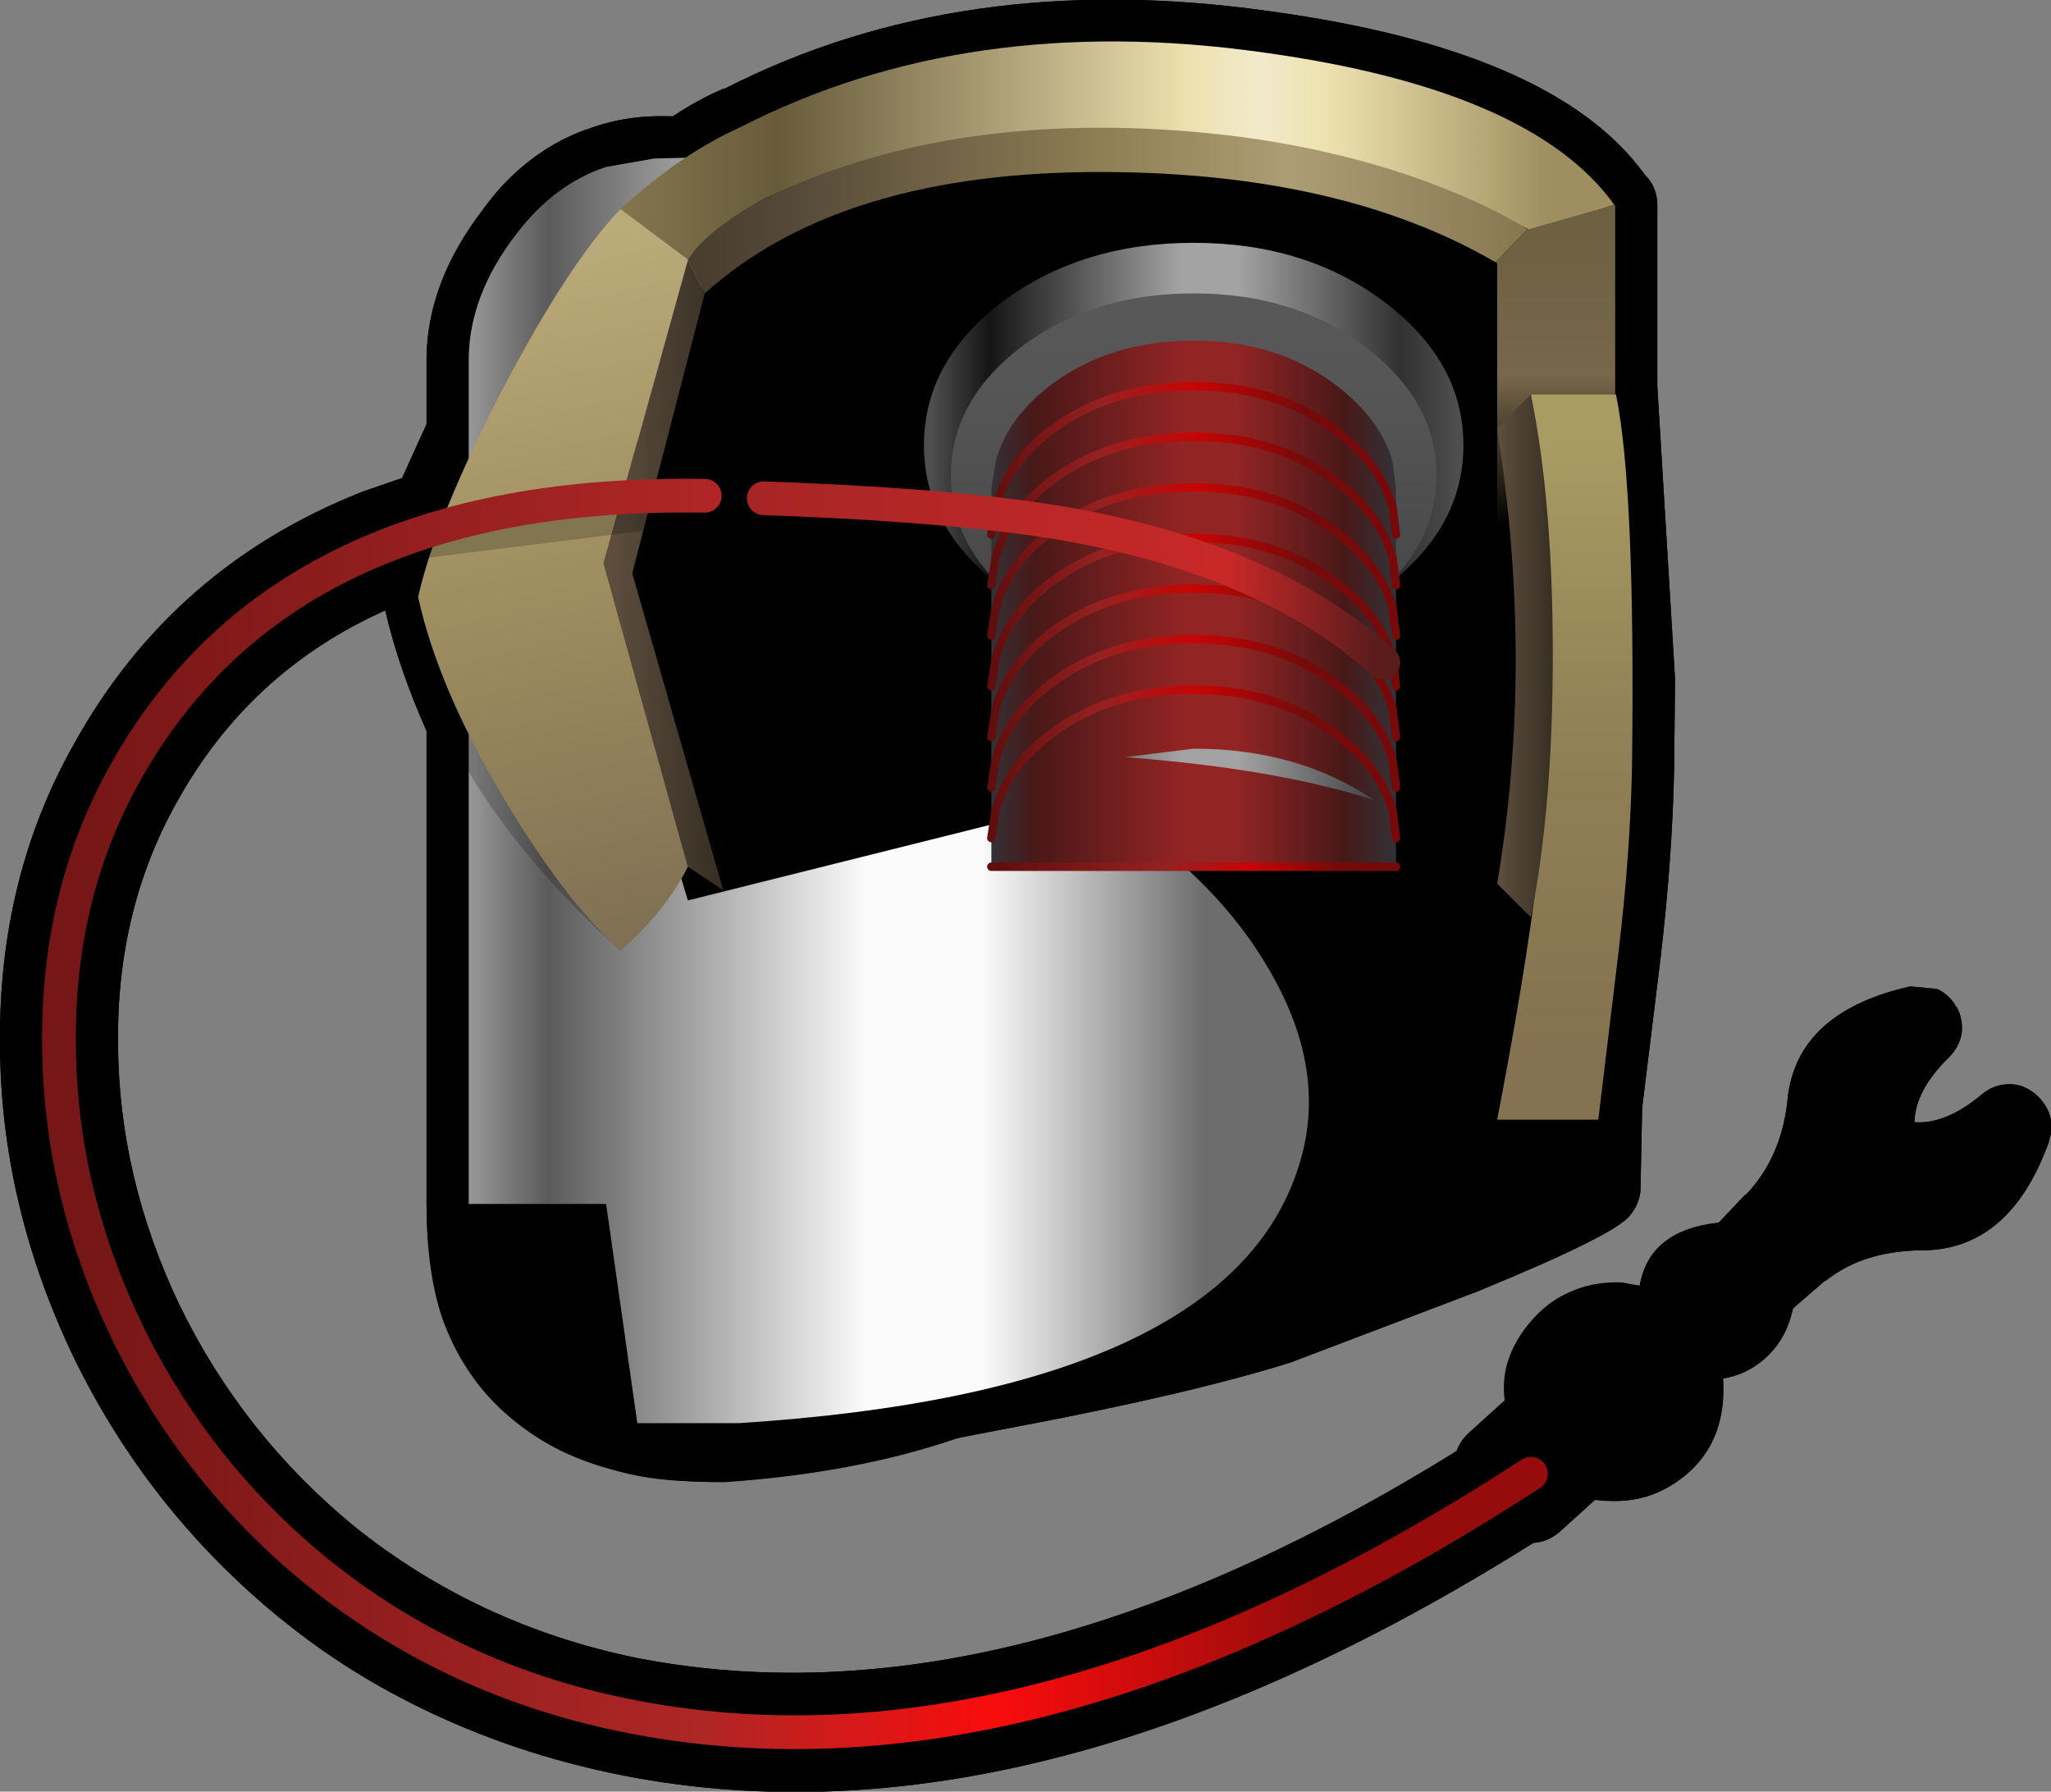 <?xml version="1.0" encoding="UTF-8" standalone="no"?>
<svg xmlns:xlink="http://www.w3.org/1999/xlink" height="106.25px" width="121.65px" xmlns="http://www.w3.org/2000/svg">
  <rect width="100%" height="100%" fill="#808080" stroke="none"/>
  <g transform="matrix(1.0, 0.0, 0.0, 1.0, 56.8, 51.4)">
    <path d="M42.55 -11.15 L42.5 -5.95 Q42.4 -0.65 41.7 5.35 L40.6 14.3 40.5 19.25 Q40.4 20.05 39.9 20.65 39.1 21.8 30.8 25.2 L19.75 29.4 Q13.85 31.25 3.55 33.2 L0.55 33.75 0.4 33.8 0.45 33.75 -0.05 33.9 Q-5.95 35.95 -13.8 36.5 L-14.0 36.5 Q-22.15 36.5 -26.45 32.7 L-26.55 32.6 Q-31.5 28.5 -31.5 20.0 L-31.5 -8.05 Q-33.15 -11.75 -33.95 -15.2 -42.0 -11.6 -46.3 -3.85 -49.9 2.55 -49.8 10.55 -49.75 18.45 -46.15 26.0 -42.4 33.7 -35.75 39.15 -28.5 44.95 -19.15 46.9 2.85 51.25 29.6 34.65 29.8 34.05 30.35 33.55 L32.45 31.65 32.45 30.8 Q32.6 28.15 34.6 26.4 L34.65 26.35 Q36.55 24.6 39.2 24.65 L39.35 24.65 39.4 24.65 40.45 24.85 Q40.75 23.45 41.8 22.5 L41.85 22.45 Q42.6 21.7 43.85 21.4 L44.0 21.35 43.95 21.4 45.15 21.1 46.7 19.45 46.75 19.45 46.85 19.35 Q48.8 17.25 49.2 14.05 49.6 8.65 56.5 7.1 L58.1 7.25 Q58.85 7.6 59.25 8.35 L59.25 8.3 Q59.65 9.05 59.55 9.9 59.4 10.7 58.8 11.3 56.8 13.25 56.75 15.15 58.6 15.3 60.75 13.5 61.4 12.95 62.25 12.9 63.05 12.85 63.75 13.35 64.45 13.85 64.75 14.65 65.0 15.4 64.75 16.2 L64.75 16.25 Q62.4 22.85 57.0 22.75 53.75 22.8 51.5 24.55 L51.55 24.5 51.5 24.55 51.4 24.6 49.55 26.2 49.2 27.25 49.2 27.2 49.15 27.35 49.1 27.4 49.1 27.45 Q48.6 28.55 47.9 29.15 L47.85 29.2 Q46.75 30.15 45.4 30.35 L45.4 31.45 Q45.25 34.15 43.3 35.95 L43.25 36.0 Q41.25 37.75 38.65 37.6 L37.8 37.55 35.7 39.45 Q35.0 40.05 34.15 40.1 4.15 58.95 -20.55 53.75 -31.55 51.45 -40.05 44.65 L-40.15 44.6 Q-48.0 38.2 -52.45 29.05 -56.75 20.05 -56.8 10.6 L-56.8 10.55 Q-56.9 0.65 -52.4 -7.3 -46.6 -17.75 -35.4 -22.2 L-35.3 -22.25 -32.95 -23.05 -31.5 -26.25 -31.5 -30.2 Q-31.45 -34.75 -28.1 -39.05 -25.35 -42.7 -21.65 -43.85 -19.95 -44.45 -18.05 -44.5 L-16.9 -44.5 Q-15.5 -45.45 -14.0 -46.1 L-13.9 -46.15 -13.8 -46.15 Q0.2 -53.3 18.4 -50.75 35.4 -48.45 40.75 -41.05 L40.8 -41.0 Q41.5 -40.3 41.5 -39.25 L41.5 -28.5 42.55 -11.15" fill="#000000" fill-rule="evenodd" stroke="none"/>
    <path d="M40.75 -41.05 Q41.5 -40.15 41.5 -39.25 L41.5 -28.5 42.55 -11.15 42.5 -5.95 Q42.4 -0.65 41.7 5.35 L40.6 14.3 40.5 19.25 Q40.4 20.05 39.9 20.65 39.1 21.8 30.8 25.2 L19.75 29.4 Q13.85 31.25 3.55 33.2 L-0.05 33.9 Q-3.8 35.15 -8.85 35.95 -15.85 37.0 -19.95 35.9 -27.85 33.85 -30.45 27.1 -31.5 24.3 -31.5 20.0 L-31.5 -8.05 Q-33.15 -11.75 -33.95 -15.2 -42.0 -11.6 -46.3 -3.85 -49.9 2.55 -49.8 10.55 -49.75 18.45 -46.15 26.0 -42.4 33.7 -35.75 39.15 -28.5 44.95 -19.15 46.9 2.85 51.25 29.6 34.65 29.8 34.05 30.35 33.55 L32.45 31.65 Q32.1 29.15 34.05 26.9 36.4 24.2 40.45 24.85 41.0 21.55 45.15 21.1 L46.85 19.35 Q48.8 17.25 49.2 14.05 49.6 8.65 56.5 7.1 L58.1 7.25 Q58.85 7.6 59.25 8.35 L59.25 8.3 Q59.65 9.05 59.55 9.9 59.4 10.7 58.8 11.3 56.8 13.25 56.75 15.15 58.6 15.3 60.75 13.5 61.4 12.95 62.25 12.9 63.05 12.85 63.75 13.35 64.45 13.85 64.75 14.65 65.0 15.4 64.75 16.2 L64.75 16.25 Q62.4 22.85 57.0 22.75 54.1 22.85 52.1 24.05 51.05 24.7 49.55 26.2 49.2 27.85 48.2 28.85 47.05 30.05 45.4 30.35 45.65 34.1 43.1 36.15 40.85 37.95 37.8 37.55 L35.7 39.45 Q35.0 40.05 34.15 40.1 4.15 58.95 -20.55 53.75 -32.1 51.2 -40.15 44.6 -48.05 38.15 -52.45 29.05 -56.75 20.05 -56.8 10.6 L-56.8 10.55 Q-56.9 0.65 -52.4 -7.3 -46.6 -17.75 -35.4 -22.2 L-32.95 -23.05 -31.5 -26.25 -31.5 -30.2 Q-31.45 -34.5 -28.1 -39.05 -26.05 -41.9 -23.0 -43.3 -20.1 -44.65 -16.9 -44.5 L-13.8 -46.15 Q0.2 -53.3 18.4 -50.75 35.4 -48.45 40.75 -41.05" fill="#000000" fill-rule="evenodd" stroke="none"/>
    <path d="M-12.0 -42.0 L-22.0 -18.0 -16.0 2.0 8.0 -4.0 Q15.1 0.25 18.5 6.15 22.0 12.15 20.25 17.7 16.1 31.15 -13.0 33.0 L-19.0 33.0 -20.85 20.0 -29.0 20.0 -29.0 -30.15 Q-28.95 -33.95 -26.15 -37.55 -23.9 -40.5 -20.85 -41.5 L-18.0 -42.0 Q-10.7 -42.2 -12.0 -42.0" fill="url(#gradient0)" fill-rule="evenodd" stroke="none"/>
    <path d="M25.3 -33.5 Q30.0 -29.95 30.0 -25.0 30.0 -20.05 25.3 -16.55 20.65 -13.0 14.0 -13.0 7.35 -13.0 2.65 -16.55 -2.0 -20.05 -2.0 -25.0 -2.0 -29.95 2.65 -33.5 7.35 -37.0 14.0 -37.0 20.65 -37.0 25.3 -33.5" fill="url(#gradient1)" fill-rule="evenodd" stroke="none"/>
    <path d="M14.0 -12.4 Q8.0 -12.4 3.8 -15.6 -0.4 -18.75 -0.4 -23.2 -0.4 -27.65 3.8 -30.85 8.0 -34.0 14.0 -34.0 20.0 -34.0 24.15 -30.85 28.4 -27.65 28.4 -23.2 28.4 -18.75 24.15 -15.6 20.0 -12.4 14.0 -12.4" fill="url(#gradient2)" fill-rule="evenodd" stroke="none"/>
    <path d="M14.0 -31.2 Q19.0 -31.2 22.45 -28.55 25.1 -26.55 25.8 -24.0 L26.0 -22.4 26.0 0.0 2.0 0.0 2.0 -22.4 2.25 -24.0 Q2.9 -26.55 5.5 -28.55 9.0 -31.2 14.0 -31.2" fill="url(#gradient3)" fill-rule="evenodd" stroke="none"/>
    <path d="M2.0 -19.7 L2.25 -21.3 Q2.9 -23.85 5.5 -25.85 9.0 -28.5 14.0 -28.5 19.0 -28.5 22.45 -25.85 25.1 -23.85 25.8 -21.3 L26.0 -19.7" fill="none" stroke="url(#gradient4)" stroke-linecap="round" stroke-linejoin="round" stroke-width="0.5"/>
    <path d="M2.0 -16.7 L2.25 -18.3 Q2.9 -20.85 5.5 -22.85 9.0 -25.5 14.0 -25.5 19.0 -25.5 22.45 -22.85 25.1 -20.85 25.8 -18.3 L26.0 -16.7" fill="none" stroke="url(#gradient5)" stroke-linecap="round" stroke-linejoin="round" stroke-width="0.5"/>
    <path d="M2.0 -13.7 L2.25 -15.3 Q2.9 -17.85 5.5 -19.85 9.0 -22.5 14.0 -22.5 19.0 -22.5 22.45 -19.85 25.1 -17.85 25.8 -15.3 L26.0 -13.7" fill="none" stroke="url(#gradient6)" stroke-linecap="round" stroke-linejoin="round" stroke-width="0.5"/>
    <path d="M2.0 -10.7 L2.25 -12.3 Q2.9 -14.85 5.5 -16.85 9.0 -19.5 14.0 -19.5 19.0 -19.5 22.45 -16.85 25.1 -14.85 25.8 -12.3 L26.0 -10.7" fill="none" stroke="url(#gradient7)" stroke-linecap="round" stroke-linejoin="round" stroke-width="0.5"/>
    <path d="M2.0 -1.7 L2.25 -3.3 Q2.9 -5.85 5.5 -7.85 9.0 -10.5 14.0 -10.5 19.0 -10.5 22.45 -7.85 25.1 -5.85 25.8 -3.3 L26.0 -1.7" fill="none" stroke="url(#gradient8)" stroke-linecap="round" stroke-linejoin="round" stroke-width="0.5"/>
    <path d="M2.0 -4.7 L2.25 -6.3 Q2.9 -8.85 5.5 -10.85 9.0 -13.5 14.0 -13.5 19.0 -13.5 22.45 -10.85 25.1 -8.85 25.8 -6.3 L26.0 -4.7" fill="none" stroke="url(#gradient9)" stroke-linecap="round" stroke-linejoin="round" stroke-width="0.5"/>
    <path d="M2.0 -7.7 L2.25 -9.3 Q2.9 -11.85 5.5 -13.85 9.0 -16.5 14.0 -16.5 19.0 -16.5 22.45 -13.85 25.1 -11.85 25.8 -9.3 L26.0 -7.7" fill="none" stroke="url(#gradient10)" stroke-linecap="round" stroke-linejoin="round" stroke-width="0.5"/>
    <path d="M26.0 0.0 L2.0 0.0" fill="none" stroke="url(#gradient11)" stroke-linecap="round" stroke-linejoin="round" stroke-width="0.5"/>
    <path d="M24.7 -3.95 Q19.0 -5.8 9.95 -6.5 L14.0 -7.0 Q20.2 -7.0 24.7 -3.95" fill="url(#gradient12)" fill-rule="evenodd" stroke="none"/>
    <path d="M-22.0 -18.0 L-20.0 5.0 Q-32.35 -6.2 -33.0 -18.0 L-22.0 -18.0" fill="#000000" fill-opacity="0.2" fill-rule="evenodd" stroke="none"/>
    <path d="M39.0 -39.25 L39.0 -28.0 32.0 -18.0 32.0 -35.8 31.9 -35.85 34.0 -38.0 39.0 -39.25" fill="url(#gradient13)" fill-rule="evenodd" stroke="none"/>
    <path d="M33.85 -37.8 Q25.55 -42.15 14.65 -43.4 0.3 -45.0 -11.4 -39.65 -14.85 -37.75 -16.0 -36.0 L-20.0 -39.0 Q-16.45 -42.25 -12.9 -43.85 0.55 -50.75 18.05 -48.3 34.05 -46.1 38.95 -39.25 L33.85 -37.8" fill="url(#gradient14)" fill-rule="evenodd" stroke="none"/>
    <path d="M40.0 -6.0 Q39.9 -0.8 39.2 5.05 L38.0 15.0 32.0 15.0 Q34.55 1.85 35.0 -6.0 35.75 -18.5 34.0 -28.0 L39.05 -28.0 Q40.2 -22.4 40.0 -6.0" fill="url(#gradient15)" fill-rule="evenodd" stroke="none"/>
    <path d="M33.8 -37.8 L31.9 -35.85 Q22.8 -41.15 8.65 -41.2 -6.95 -41.25 -15.0 -34.0 L-16.0 -36.0 Q-14.9 -37.75 -11.5 -39.6 -0.8 -44.8 13.8 -43.6 22.2 -42.9 29.05 -40.15 31.8 -39.05 33.8 -37.8" fill="url(#gradient16)" fill-rule="evenodd" stroke="none"/>
    <path d="M35.3 -12.55 Q35.3 -3.5 34.0 3.0 L32.0 1.0 Q34.2 -12.05 32.0 -26.0 L34.0 -28.0 Q35.3 -21.7 35.3 -12.55" fill="url(#gradient17)" fill-rule="evenodd" stroke="none"/>
    <path d="M-15.0 -34.0 L-19.3 -17.4 -13.9 1.4 -16.0 0.0 -21.0 -18.0 -16.0 -36.0 -15.0 -34.0" fill="url(#gradient18)" fill-rule="evenodd" stroke="none"/>
    <path d="M-32.0 -16.0 Q-30.95 -20.65 -27.05 -28.2 -23.1 -35.75 -20.0 -39.0 L-16.0 -36.0 -21.0 -18.0 -16.0 0.0 Q-17.3 2.6 -20.0 5.0 -23.5 1.75 -27.0 -4.2 -30.85 -10.7 -32.0 -16.0" fill="url(#gradient19)" fill-rule="evenodd" stroke="none"/>
    <path d="M-18.0 -22.0 L-18.0 -20.0 -34.0 -18.0 -34.0 -20.0 -18.0 -22.0" fill="#000000" fill-opacity="0.2" fill-rule="evenodd" stroke="none"/>
    <path d="M-15.0 -22.0 Q-39.95 -22.4 -49.35 -5.6 -53.4 1.6 -53.3 10.55 -53.25 19.25 -49.3 27.5 -45.2 35.95 -37.95 41.85 -30.05 48.2 -19.85 50.3 4.35 55.3 34.0 36.0" fill="none" stroke="url(#gradient20)" stroke-linecap="round" stroke-linejoin="round" stroke-width="2.0"/>
    <path d="M25.25 -12.1 Q18.85 -17.85 7.9 -20.05 1.3 -21.4 -11.5 -21.85" fill="none" stroke="url(#gradient21)" stroke-linecap="round" stroke-linejoin="round" stroke-width="2.0"/>
  </g>
  <defs>
    <linearGradient gradientTransform="matrix(0.028, 0.0, 0.0, 0.046, -5.85, -4.15)" gradientUnits="userSpaceOnUse" id="gradient0" spreadMethod="pad" x1="-819.2" x2="819.2">
      <stop offset="0.0" stop-color="#959595"/>
      <stop offset="0.098" stop-color="#5b5b5b"/>
      <stop offset="0.51" stop-color="#fbfbfb"/>
      <stop offset="0.659" stop-color="#fbfbfb"/>
      <stop offset="0.945" stop-color="#6d6d6d"/>
    </linearGradient>
    <linearGradient gradientTransform="matrix(0.019, 0.0, 0.0, 0.015, 14.0, -25.0)" gradientUnits="userSpaceOnUse" id="gradient1" spreadMethod="pad" x1="-819.2" x2="819.2">
      <stop offset="0.0" stop-color="#4e4e4e"/>
      <stop offset="0.11" stop-color="#151515"/>
      <stop offset="0.475" stop-color="#a3a3a3"/>
      <stop offset="0.584" stop-color="#a3a3a3"/>
      <stop offset="0.894" stop-color="#313131"/>
      <stop offset="1.0" stop-color="#4e4e4e"/>
    </linearGradient>
    <linearGradient gradientTransform="matrix(0.0, 0.013, -0.013, 0.0, 14.0, -23.2)" gradientUnits="userSpaceOnUse" id="gradient2" spreadMethod="pad" x1="-819.2" x2="819.2">
      <stop offset="0.0" stop-color="#585858"/>
      <stop offset="0.302" stop-color="#555555"/>
      <stop offset="1.0" stop-color="#434343"/>
    </linearGradient>
    <linearGradient gradientTransform="matrix(0.015, 0.0, 0.0, 0.019, 14.0, -15.6)" gradientUnits="userSpaceOnUse" id="gradient3" spreadMethod="pad" x1="-819.2" x2="819.2">
      <stop offset="0.0" stop-color="#30343a"/>
      <stop offset="0.114" stop-color="#491818"/>
      <stop offset="0.475" stop-color="#932424"/>
      <stop offset="0.6" stop-color="#932424"/>
      <stop offset="0.863" stop-color="#491818"/>
      <stop offset="1.0" stop-color="#30343a"/>
    </linearGradient>
    <linearGradient gradientTransform="matrix(0.015, 0.0, 0.0, 0.018, 14.0, -13.9)" gradientUnits="userSpaceOnUse" id="gradient4" spreadMethod="pad" x1="-819.2" x2="819.2">
      <stop offset="0.0" stop-color="#5e0d0d"/>
      <stop offset="0.275" stop-color="#962121"/>
      <stop offset="0.506" stop-color="#c80404"/>
      <stop offset="0.765" stop-color="#760a0a"/>
    </linearGradient>
    <linearGradient gradientTransform="matrix(0.015, 0.0, 0.0, 0.006, 14.0, -21.1)" gradientUnits="userSpaceOnUse" id="gradient5" spreadMethod="pad" x1="-819.2" x2="819.2">
      <stop offset="0.0" stop-color="#5e0d0d"/>
      <stop offset="0.275" stop-color="#962121"/>
      <stop offset="0.506" stop-color="#c80404"/>
      <stop offset="0.765" stop-color="#760a0a"/>
    </linearGradient>
    <linearGradient gradientTransform="matrix(0.015, 0.0, 0.0, 0.006, 14.0, -18.1)" gradientUnits="userSpaceOnUse" id="gradient6" spreadMethod="pad" x1="-819.2" x2="819.2">
      <stop offset="0.0" stop-color="#5e0d0d"/>
      <stop offset="0.275" stop-color="#962121"/>
      <stop offset="0.506" stop-color="#c80404"/>
      <stop offset="0.765" stop-color="#760a0a"/>
    </linearGradient>
    <linearGradient gradientTransform="matrix(0.015, 0.0, 0.0, 0.006, 14.0, -15.1)" gradientUnits="userSpaceOnUse" id="gradient7" spreadMethod="pad" x1="-819.2" x2="819.2">
      <stop offset="0.0" stop-color="#5e0d0d"/>
      <stop offset="0.275" stop-color="#962121"/>
      <stop offset="0.506" stop-color="#c80404"/>
      <stop offset="0.765" stop-color="#760a0a"/>
    </linearGradient>
    <linearGradient gradientTransform="matrix(0.015, 0.0, 0.0, 0.006, 14.0, -6.1)" gradientUnits="userSpaceOnUse" id="gradient8" spreadMethod="pad" x1="-819.2" x2="819.2">
      <stop offset="0.0" stop-color="#5e0d0d"/>
      <stop offset="0.275" stop-color="#962121"/>
      <stop offset="0.506" stop-color="#c80404"/>
      <stop offset="0.765" stop-color="#760a0a"/>
    </linearGradient>
    <linearGradient gradientTransform="matrix(0.015, 0.0, 0.0, 0.006, 14.0, -9.1)" gradientUnits="userSpaceOnUse" id="gradient9" spreadMethod="pad" x1="-819.2" x2="819.2">
      <stop offset="0.0" stop-color="#5e0d0d"/>
      <stop offset="0.275" stop-color="#962121"/>
      <stop offset="0.506" stop-color="#c80404"/>
      <stop offset="0.765" stop-color="#760a0a"/>
    </linearGradient>
    <linearGradient gradientTransform="matrix(0.015, 0.0, 0.0, 0.006, 14.0, -12.1)" gradientUnits="userSpaceOnUse" id="gradient10" spreadMethod="pad" x1="-819.2" x2="819.2">
      <stop offset="0.0" stop-color="#5e0d0d"/>
      <stop offset="0.275" stop-color="#962121"/>
      <stop offset="0.506" stop-color="#c80404"/>
      <stop offset="0.765" stop-color="#760a0a"/>
    </linearGradient>
    <linearGradient gradientTransform="matrix(0.015, 0.0, 0.0, 0.018, 14.0, -14.6)" gradientUnits="userSpaceOnUse" id="gradient11" spreadMethod="pad" x1="-819.2" x2="819.2">
      <stop offset="0.0" stop-color="#5e0d0d"/>
      <stop offset="0.435" stop-color="#962121"/>
      <stop offset="0.635" stop-color="#c80404"/>
      <stop offset="0.847" stop-color="#760a0a"/>
    </linearGradient>
    <linearGradient gradientTransform="matrix(0.019, 0.0, 0.0, 0.015, 14.0, 5.0)" gradientUnits="userSpaceOnUse" id="gradient12" spreadMethod="pad" x1="-819.2" x2="819.2">
      <stop offset="0.0" stop-color="#4e4e4e"/>
      <stop offset="0.11" stop-color="#151515"/>
      <stop offset="0.475" stop-color="#a3a3a3"/>
      <stop offset="0.584" stop-color="#a3a3a3"/>
      <stop offset="0.894" stop-color="#313131"/>
      <stop offset="1.0" stop-color="#4e4e4e"/>
    </linearGradient>
    <linearGradient gradientTransform="matrix(0.0, -0.013, 0.006, 0.0, 28.7, -28.65)" gradientUnits="userSpaceOnUse" id="gradient13" spreadMethod="pad" x1="-819.2" x2="819.2">
      <stop offset="0.102" stop-color="#000000"/>
      <stop offset="0.522" stop-color="#77674b"/>
      <stop offset="1.0" stop-color="#6b603f"/>
    </linearGradient>
    <linearGradient gradientTransform="matrix(0.037, 0.0, 0.0, 0.023, 8.5, -29.9)" gradientUnits="userSpaceOnUse" id="gradient14" spreadMethod="pad" x1="-819.2" x2="819.2">
      <stop offset="0.0" stop-color="#897b52"/>
      <stop offset="0.184" stop-color="#675b3a"/>
      <stop offset="0.42" stop-color="#b3a57d"/>
      <stop offset="0.584" stop-color="#ece1ae"/>
      <stop offset="0.655" stop-color="#f2e9cc"/>
      <stop offset="0.725" stop-color="#ece1ae"/>
      <stop offset="0.937" stop-color="#9f8f60"/>
    </linearGradient>
    <linearGradient gradientTransform="matrix(1.0E-4, -0.026, 0.026, 1.0E-4, 35.5, -7.0)" gradientUnits="userSpaceOnUse" id="gradient15" spreadMethod="pad" x1="-819.2" x2="819.2">
      <stop offset="0.09" stop-color="#857250"/>
      <stop offset="0.565" stop-color="#938357"/>
      <stop offset="0.937" stop-color="#a99c63"/>
    </linearGradient>
    <linearGradient gradientTransform="matrix(0.033, 0.0, 0.0, 0.023, 6.9, -24.95)" gradientUnits="userSpaceOnUse" id="gradient16" spreadMethod="pad" x1="-819.2" x2="819.2">
      <stop offset="0.0" stop-color="#3e3424"/>
      <stop offset="0.184" stop-color="#544938"/>
      <stop offset="0.561" stop-color="#938357"/>
      <stop offset="0.737" stop-color="#ac9d75"/>
      <stop offset="1.0" stop-color="#857750"/>
    </linearGradient>
    <linearGradient gradientTransform="matrix(0.002, 0.0, 0.0, 0.018, 33.65, -13.5)" gradientUnits="userSpaceOnUse" id="gradient17" spreadMethod="pad" x1="-819.2" x2="819.2">
      <stop offset="0.0" stop-color="#5e4e3e"/>
      <stop offset="1.0" stop-color="#372f24"/>
    </linearGradient>
    <linearGradient gradientTransform="matrix(0.004, 0.0, 0.0, 0.01, -17.45, -9.5)" gradientUnits="userSpaceOnUse" id="gradient18" spreadMethod="pad" x1="-819.2" x2="819.2">
      <stop offset="0.0" stop-color="#5e4e3e"/>
      <stop offset="1.0" stop-color="#372f24"/>
    </linearGradient>
    <linearGradient gradientTransform="matrix(0.006, 0.025, -0.014, 0.003, -33.8, -14.05)" gradientUnits="userSpaceOnUse" id="gradient19" spreadMethod="pad" x1="-819.2" x2="819.2">
      <stop offset="0.012" stop-color="#bbab7b"/>
      <stop offset="0.471" stop-color="#9f8f60"/>
      <stop offset="0.988" stop-color="#817154"/>
    </linearGradient>
    <linearGradient gradientTransform="matrix(0.054, 0.0, 0.0, 0.046, -9.65, 14.65)" gradientUnits="userSpaceOnUse" id="gradient20" spreadMethod="pad" x1="-819.2" x2="819.2">
      <stop offset="0.02" stop-color="#761616"/>
      <stop offset="0.435" stop-color="#ae2626"/>
      <stop offset="0.635" stop-color="#fa0c0c"/>
      <stop offset="0.847" stop-color="#960c0c"/>
    </linearGradient>
    <linearGradient gradientTransform="matrix(0.024, 0.0, 0.0, 0.007, 6.85, -17.0)" gradientUnits="userSpaceOnUse" id="gradient21" spreadMethod="pad" x1="-819.2" x2="819.2">
      <stop offset="0.0" stop-color="#a72525"/>
      <stop offset="0.733" stop-color="#c82828"/>
      <stop offset="0.957" stop-color="#5b1c1c"/>
    </linearGradient>
  </defs>
</svg>
